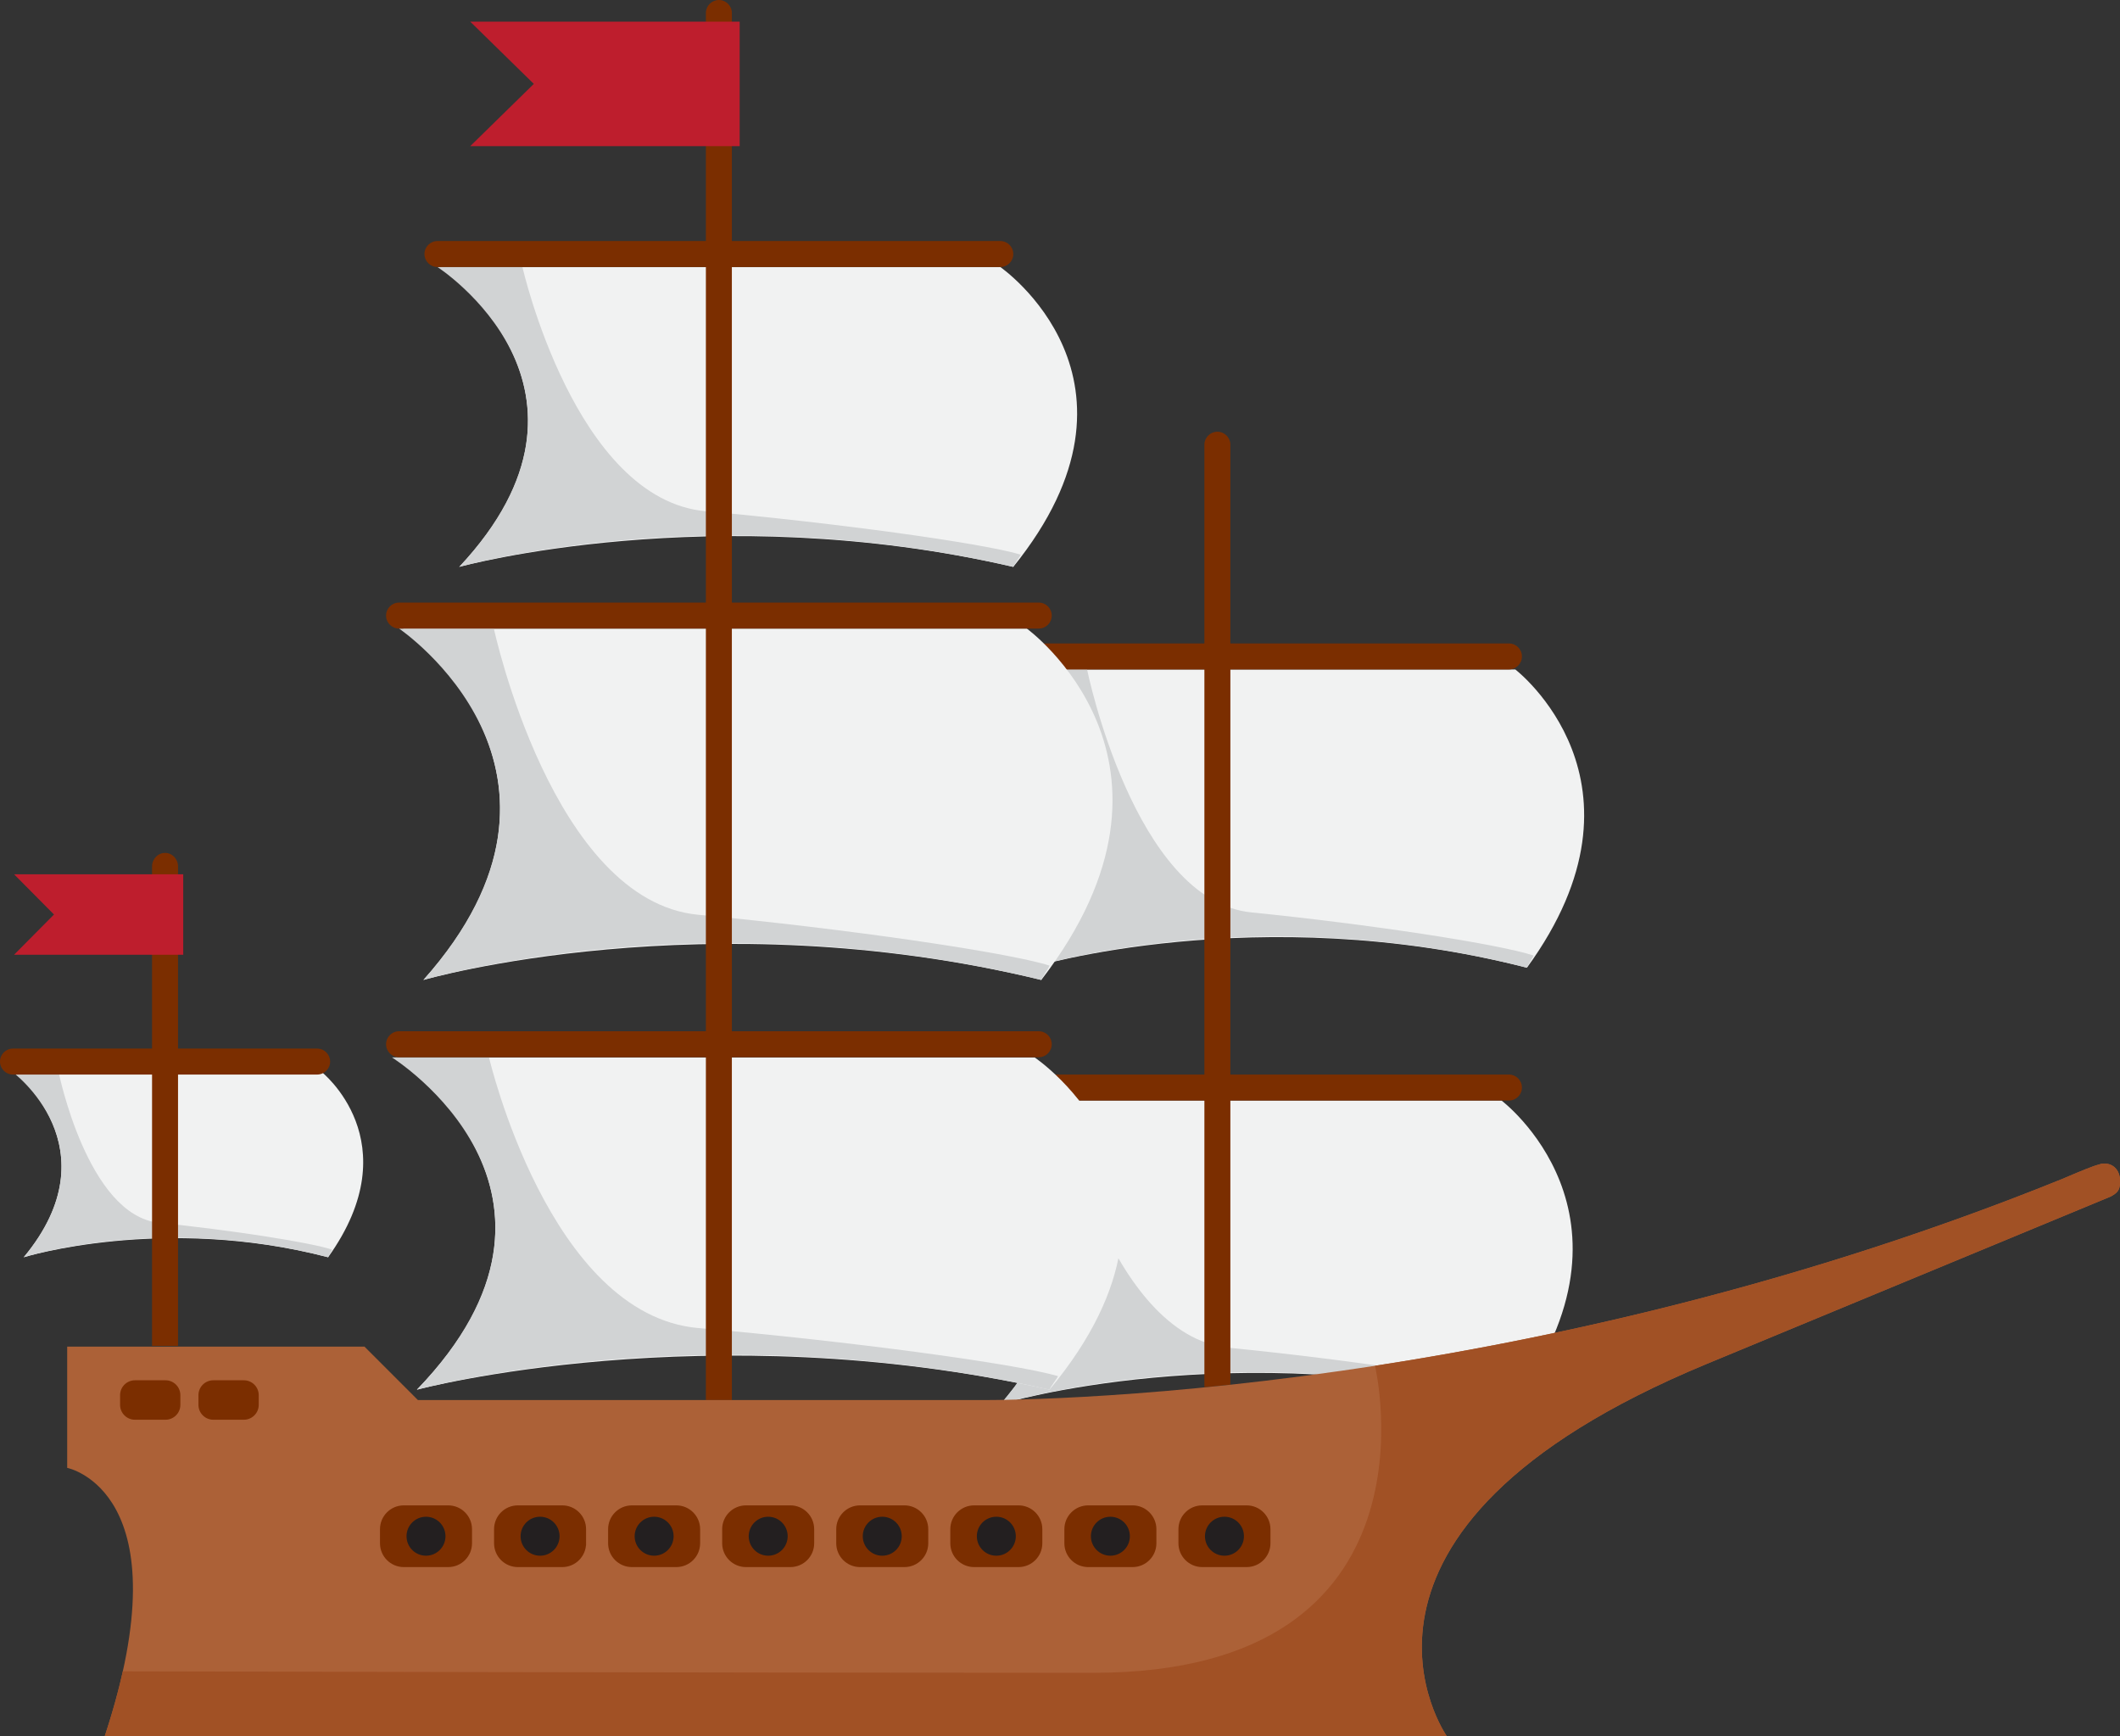 <?xml version="1.0" encoding="utf-8"?>
<!-- Generator: Adobe Illustrator 16.0.0, SVG Export Plug-In . SVG Version: 6.00 Build 0)  -->
<!DOCTYPE svg PUBLIC "-//W3C//DTD SVG 1.1//EN" "http://www.w3.org/Graphics/SVG/1.1/DTD/svg11.dtd">
<svg version="1.1" id="Layer_1" xmlns="http://www.w3.org/2000/svg" xmlns:xlink="http://www.w3.org/1999/xlink" x="0px" y="0px"
	 width="213.851px" height="175.132px" viewBox="0 0 213.851 175.132" enable-background="new 0 0 213.851 175.132"
	 xml:space="preserve">
<rect x="0" y="0" width="213.851" height="175.132" fill="#333333" stroke="none"/>
<g>
	<g>
		<path fill="#F1F2F2" d="M151.464,111.005c0,0,15.303,11.552,1.213,30.613c-28.093-7.073-51.737,0-51.737,0
			c15.386-17.846-1.728-30.613-1.728-30.613H151.464z"/>
		<path fill="#D1D3D4" d="M153.374,140.369c-0.072,0.215-0.588,0.944-0.697,1.249c-28.48-7.23-51.737,0-51.737,0
			c15.538-18.232-2.04-30.613-2.04-30.613h7.938c0,0,4.908,23.729,17.116,24.936C136.159,137.145,149.683,139.168,153.374,140.369z"
			/>
	</g>
	<g>
		<path fill="#F1F2F2" d="M152.853,67.525c0,0,14.813,11.353,1.174,30.083c-27.191-6.95-50.078,0-50.078,0
			c14.893-17.536-1.672-30.083-1.672-30.083H152.853z"/>
		<path fill="#D1D3D4" d="M154.7,96.381c-0.069,0.212-0.568,0.928-0.674,1.228c-27.566-7.105-50.078,0-50.078,0
			c15.04-17.916-1.973-30.083-1.973-30.083h7.682c0,0,4.752,23.318,16.567,24.503S151.128,95.201,154.7,96.381z"/>
	</g>
	<path fill="#7B2E00" d="M153.521,109.694c0,0.726-0.585,1.311-1.31,1.311h-28.1v28.658l-2.62,0.258v-28.916h-22.89
		c-0.726,0-1.31-0.585-1.31-1.311c0-0.725,0.584-1.31,1.31-1.31h22.89V67.523h-19.068c-0.725,0-1.311-0.585-1.311-1.31
		c0-0.722,0.586-1.311,1.311-1.311h19.068V44.857c0-0.721,0.589-1.311,1.311-1.311c0.725,0,1.31,0.59,1.31,1.311v20.046h28.1
		c0.725,0,1.31,0.585,1.31,1.311c0,0.725-0.585,1.31-1.31,1.31h-28.1v40.861h28.1C152.936,108.385,153.521,108.97,153.521,109.694z"
		/>
	<g>
		<path fill="#F1F2F2" d="M100.903,26.934c0,0,16.528,11.412,1.31,30.244c-30.344-6.988-55.884,0-55.884,0
			c16.619-17.631-1.864-30.244-1.864-30.244H100.903z"/>
		<path fill="#D1D3D4" d="M102.965,55.943c-0.077,0.213-0.634,0.933-0.752,1.234c-30.763-7.144-55.884,0-55.884,0
			c16.783-18.013-2.201-30.244-2.201-30.244H52.7c0,0,5.303,23.443,18.487,24.634S98.979,54.758,102.965,55.943z"/>
	</g>
	<g>
		<path fill="#F1F2F2" d="M103.578,63.4c0,0,18.435,13.375,1.461,35.442c-33.844-8.188-62.327,0-62.327,0
			C61.247,78.183,40.631,63.4,40.631,63.4H103.578z"/>
		<path fill="#D1D3D4" d="M105.878,97.396c-0.087,0.25-0.708,1.094-0.839,1.447c-34.312-8.371-62.327,0-62.327,0
			C61.43,77.734,40.255,63.4,40.255,63.4h9.561c0,0,5.915,27.473,20.62,28.868C85.141,93.663,101.431,96.007,105.878,97.396z"/>
	</g>
	<g>
		<path fill="#F1F2F2" d="M104.37,106.659c0,0,18.874,12.646,1.496,33.511c-34.648-7.742-63.811,0-63.811,0
			c18.977-19.534-2.129-33.511-2.129-33.511H104.37z"/>
		<path fill="#D1D3D4" d="M106.726,138.802c-0.089,0.236-0.725,1.034-0.859,1.368c-35.127-7.915-63.811,0-63.811,0
			c19.164-19.958-2.515-33.511-2.515-33.511h9.788c0,0,6.056,25.976,21.111,27.295C85.495,135.272,102.173,137.488,106.726,138.802z
			"/>
	</g>
	<g>
		<path fill="#F1F2F2" d="M32.378,108.064c0,0,9.081,7.075,0.721,18.748c-16.672-4.331-30.703,0-30.703,0
			c9.131-10.929-1.024-18.748-1.024-18.748H32.378z"/>
		<path fill="#D1D3D4" d="M33.511,126.048c-0.043,0.132-0.348,0.578-0.412,0.765c-16.902-4.428-30.703,0-30.703,0
			c9.221-11.166-1.209-18.748-1.209-18.748h4.709c0,0,2.914,14.533,10.157,15.271C23.296,124.073,31.321,125.313,33.511,126.048z"/>
	</g>
	<path fill="none" stroke="#EC008C" stroke-width="0.437" stroke-miterlimit="10" d="M139.896,137.57"/>
	<path fill="#7B2E00" d="M106.092,105.327c0,0.726-0.585,1.311-1.311,1.311H73.825v34.576h-2.62v-34.576H40.254
		c-0.726,0-1.31-0.585-1.31-1.311c0-0.725,0.584-1.31,1.31-1.31h30.951V63.4H40.254c-0.726,0-1.31-0.585-1.31-1.31
		c0-0.726,0.584-1.311,1.31-1.311h30.951V26.934H44.128c-0.726,0-1.311-0.586-1.311-1.311s0.585-1.311,1.311-1.311h27.077V1.311
		c0-0.721,0.59-1.311,1.31-1.311c0.726,0,1.311,0.59,1.311,1.311v23.002h27.078c0.725,0,1.31,0.586,1.31,1.311
		s-0.585,1.311-1.31,1.311H73.825V60.78h30.956c0.726,0,1.311,0.585,1.311,1.311c0,0.725-0.585,1.31-1.311,1.31H73.825v40.617
		h30.956C105.507,104.018,106.092,104.603,106.092,105.327z"/>
	<path fill="#7B2E00" d="M33.302,107.074c0,0.725-0.59,1.311-1.311,1.311H17.958v27.37h-2.62v-27.37H1.31
		c-0.725,0-1.31-0.586-1.31-1.311s0.585-1.311,1.31-1.311h14.028V87.396c0-0.756,0.59-1.368,1.31-1.368
		c0.726,0,1.311,0.612,1.311,1.368v18.368h14.033C32.712,105.764,33.302,106.35,33.302,107.074z"/>
	<path fill="#AC6137" d="M212.917,120.686c0,0,0,0-40.762,16.887c-40.762,16.888-26.204,37.56-26.204,37.56s-115.88,0-135.388,0
		c8.152-24.748-3.785-27.077-3.785-27.077v-12.229h29.988l5.387,5.386H97.91c0,0,52.408,1.019,110.058-22.273
		c2.365-1.019,3.202-1.31,3.202-1.31l0.308-0.101c0.535-0.157,0.48-0.162,0.825-0.162c0.96,0,1.554,0.782,1.554,1.743
		c0,0.677-0.086,1.088-0.753,1.468L212.917,120.686z"/>
	<path fill="#A15125" d="M12.39,168.578c-0.441,1.988-1.041,4.167-1.826,6.554c19.508,0,135.388,0,135.388,0
		s-14.558-20.672,26.204-37.56c40.762-16.887,40.762-16.887,40.762-16.887l0.187-0.108c0.667-0.38,0.753-0.791,0.753-1.468
		c0-0.961-0.594-1.743-1.554-1.743c-0.345,0-0.29,0.005-0.825,0.162l-0.308,0.101c0,0-0.837,0.291-3.202,1.31
		c-25.468,10.29-49.912,15.835-69.268,18.819c0,0,7.377,30.969-28.383,30.969S12.39,168.578,12.39,168.578z"/>
	<g>
		<g>
			<path fill="#7B2E00" stroke="#7B2E00" stroke-width="0.437" stroke-miterlimit="10" d="M47.395,155.661
				c0,1.206-0.978,2.184-2.185,2.184h-4.476c-1.206,0-2.185-0.978-2.185-2.184v-1.42c0-1.206,0.979-2.184,2.185-2.184h4.476
				c1.207,0,2.185,0.978,2.185,2.184V155.661z"/>
			<circle fill="#231F20" cx="42.972" cy="154.951" r="1.965"/>
		</g>
		<g>
			<path fill="#7B2E00" stroke="#7B2E00" stroke-width="0.437" stroke-miterlimit="10" d="M58.9,155.661
				c0,1.206-0.978,2.184-2.184,2.184H52.24c-1.206,0-2.184-0.978-2.184-2.184v-1.42c0-1.206,0.978-2.184,2.184-2.184h4.477
				c1.206,0,2.184,0.978,2.184,2.184V155.661z"/>
			<circle fill="#231F20" cx="54.479" cy="154.951" r="1.966"/>
		</g>
		<g>
			<path fill="#7B2E00" stroke="#7B2E00" stroke-width="0.437" stroke-miterlimit="10" d="M70.406,155.661
				c0,1.206-0.978,2.184-2.184,2.184h-4.477c-1.206,0-2.185-0.978-2.185-2.184v-1.42c0-1.206,0.979-2.184,2.185-2.184h4.477
				c1.206,0,2.184,0.978,2.184,2.184V155.661z"/>
			<circle fill="#231F20" cx="65.984" cy="154.951" r="1.965"/>
		</g>
		<g>
			<path fill="#7B2E00" stroke="#7B2E00" stroke-width="0.437" stroke-miterlimit="10" d="M81.911,155.661
				c0,1.206-0.977,2.184-2.184,2.184h-4.477c-1.205,0-2.184-0.978-2.184-2.184v-1.42c0-1.206,0.979-2.184,2.184-2.184h4.477
				c1.207,0,2.184,0.978,2.184,2.184V155.661z"/>
			<circle fill="#231F20" cx="77.49" cy="154.951" r="1.965"/>
		</g>
		<g>
			<path fill="#7B2E00" stroke="#7B2E00" stroke-width="0.437" stroke-miterlimit="10" d="M93.418,155.661
				c0,1.206-0.978,2.184-2.184,2.184h-4.477c-1.206,0-2.185-0.978-2.185-2.184v-1.42c0-1.206,0.979-2.184,2.185-2.184h4.477
				c1.206,0,2.184,0.978,2.184,2.184V155.661z"/>
			<circle fill="#231F20" cx="88.996" cy="154.951" r="1.966"/>
		</g>
		<g>
			<path fill="#7B2E00" stroke="#7B2E00" stroke-width="0.437" stroke-miterlimit="10" d="M104.924,155.661
				c0,1.206-0.978,2.184-2.184,2.184h-4.477c-1.206,0-2.184-0.978-2.184-2.184v-1.42c0-1.206,0.978-2.184,2.184-2.184h4.477
				c1.206,0,2.184,0.978,2.184,2.184V155.661z"/>
			<circle fill="#231F20" cx="100.502" cy="154.951" r="1.966"/>
		</g>
		<g>
			<path fill="#7B2E00" stroke="#7B2E00" stroke-width="0.437" stroke-miterlimit="10" d="M116.431,155.661
				c0,1.206-0.979,2.184-2.184,2.184h-4.477c-1.207,0-2.185-0.978-2.185-2.184v-1.42c0-1.206,0.978-2.184,2.185-2.184h4.477
				c1.205,0,2.184,0.978,2.184,2.184V155.661z"/>
			<circle fill="#231F20" cx="112.008" cy="154.951" r="1.965"/>
		</g>
		<g>
			<path fill="#7B2E00" stroke="#7B2E00" stroke-width="0.437" stroke-miterlimit="10" d="M127.936,155.661
				c0,1.206-0.978,2.184-2.184,2.184h-4.477c-1.206,0-2.184-0.978-2.184-2.184v-1.42c0-1.206,0.978-2.184,2.184-2.184h4.477
				c1.206,0,2.184,0.978,2.184,2.184V155.661z"/>
			<circle fill="#231F20" cx="123.514" cy="154.951" r="1.966"/>
		</g>
	</g>
	<g>
		<path fill="#7B2E00" d="M18.194,141.7c0,0.829-0.672,1.501-1.501,1.501h-3.079c-0.828,0-1.501-0.672-1.501-1.501v-0.977
			c0-0.829,0.673-1.501,1.501-1.501h3.079c0.829,0,1.501,0.672,1.501,1.501V141.7z"/>
		<path fill="#7B2E00" d="M26.099,141.7c0,0.829-0.672,1.501-1.502,1.501h-3.078c-0.829,0-1.501-0.672-1.501-1.501v-0.977
			c0-0.829,0.672-1.501,1.501-1.501h3.078c0.83,0,1.502,0.672,1.502,1.501V141.7z"/>
	</g>
	<polygon fill="#BE1E2D" points="47.435,14.74 74.612,14.74 74.612,2.184 47.435,2.184 53.847,8.462 	"/>
	<polygon fill="#BE1E2D" points="1.42,96.299 18.483,96.299 18.483,88.186 1.42,88.186 5.446,92.242 	"/>
</g>
</svg>
